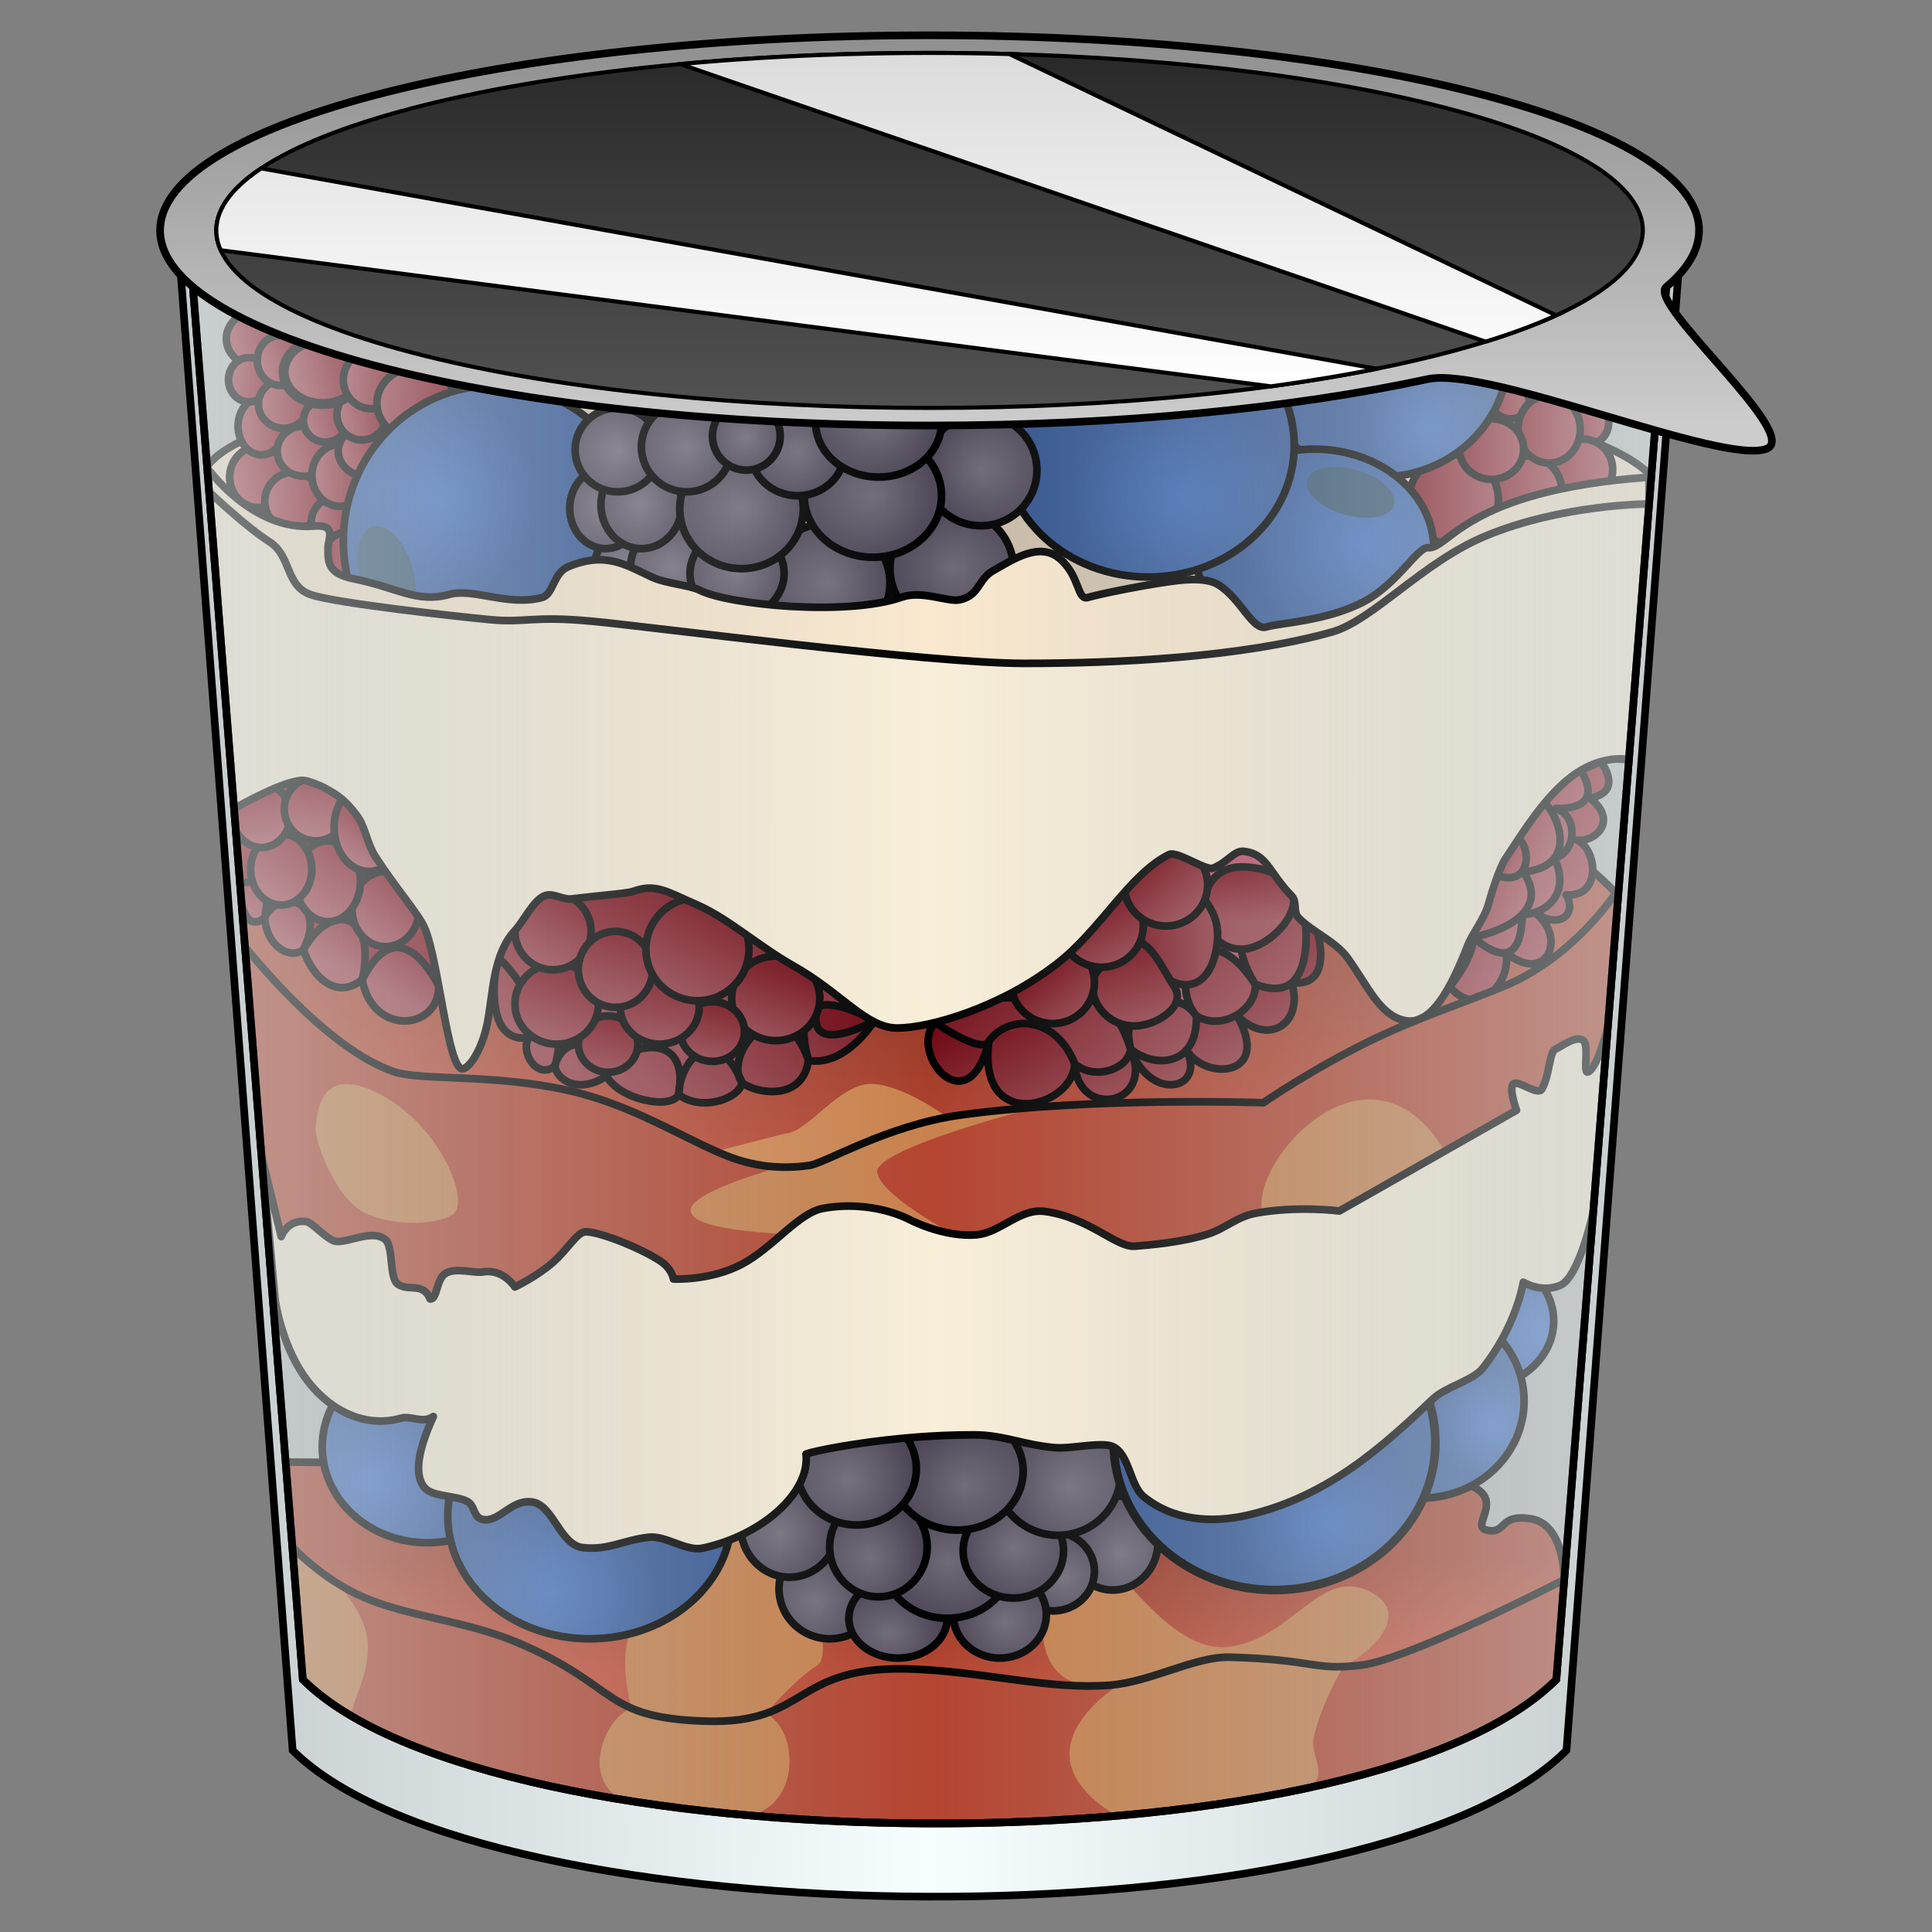 <svg version="1.1" viewBox="0 0 64 64" xmlns="http://www.w3.org/2000/svg" xmlns:xlink="http://www.w3.org/1999/xlink">
 <rect x="0" y="0" width="64" height="64" fill="#808080" stroke="none"/>
 <defs>
  <linearGradient id="linearGradient1084" x1="117.23" x2="117.23" y1="175.25" y2="154.88" gradientTransform="matrix(.318 0 0 .318 -11.445 -17.038)" gradientUnits="userSpaceOnUse" xlink:href="#innoGrad1"/>
  <linearGradient id="innoGrad1">
   <stop stop-color="#b54530" offset="0"/>
   <stop stop-color="#913726" offset="1"/>
  </linearGradient>
  <linearGradient id="linearGradient1092" x1="174.59" x2="174.59" y1="228.02" y2="215.94" gradientTransform="matrix(.318 0 0 .318 -11.445 -17.038)" gradientUnits="userSpaceOnUse" xlink:href="#innoGrad1"/>
  <linearGradient id="linearGradient1100" x1="66.468" x2="199.01" y1="229.25" y2="229.25" gradientTransform="matrix(.318 0 0 .318 -11.445 -17.038)" gradientUnits="userSpaceOnUse" xlink:href="#innoGrad2"/>
  <linearGradient id="innoGrad2">
   <stop stop-color="#913726" offset="0"/>
   <stop stop-color="#b54530" offset=".5"/>
   <stop stop-color="#913726" offset="1"/>
  </linearGradient>
  <linearGradient id="linearGradient1136" x1="67.558" x2="198.19" y1="228.66" y2="228.66" gradientTransform="matrix(.318 0 0 .318 -11.445 -17.038)" gradientUnits="userSpaceOnUse" xlink:href="#innoGrad3"/>
  <linearGradient id="innoGrad3">
   <stop stop-color="#a1683e" offset="0"/>
   <stop stop-color="#c9824d" offset=".5"/>
   <stop stop-color="#a1683e" offset="1"/>
  </linearGradient>
  <linearGradient id="linearGradient1125" x1="66.468" x2="198.19" y1="228.85" y2="228.66" gradientTransform="matrix(.318 0 0 .318 -11.445 -17.038)" gradientUnits="userSpaceOnUse" xlink:href="#innoGrad3"/>
  <linearGradient id="linearGradient1144" x1="187.6" x2="199.36" y1="142.24" y2="153.17" gradientTransform="matrix(.318 0 0 .318 -11.445 -17.038)" gradientUnits="userSpaceOnUse" xlink:href="#innoGrad4"/>
  <linearGradient id="innoGrad4">
   <stop stop-color="#710a15" offset="0"/>
   <stop stop-color="#8d3b44" offset="1"/>
  </linearGradient>
  <linearGradient id="linearGradient1152" x1="187.06" x2="197.59" y1="140.57" y2="146.71" gradientTransform="matrix(.318 0 0 .318 -11.445 -17.038)" gradientUnits="userSpaceOnUse" xlink:href="#innoGrad4"/>
  <linearGradient id="linearGradient1160" x1="190.34" x2="197.02" y1="140" y2="144.08" gradientTransform="matrix(.318 0 0 .318 -11.445 -17.038)" gradientUnits="userSpaceOnUse" xlink:href="#innoGrad4"/>
  <linearGradient id="linearGradient1168" x1="192.74" x2="195.28" y1="142.31" y2="143.87" gradientTransform="matrix(.318 0 0 .318 -11.445 -17.038)" gradientUnits="userSpaceOnUse" xlink:href="#innoGrad4"/>
  <linearGradient id="linearGradient1176" x1="161.11" x2="163.68" y1="154.51" y2="165.04" gradientTransform="matrix(.318 0 0 .318 -11.445 -17.038)" gradientUnits="userSpaceOnUse" xlink:href="#innoGrad4"/>
  <linearGradient id="linearGradient1184" x1="112.5" x2="106.72" y1="149.4" y2="167.7" gradientTransform="matrix(.318 0 0 .318 -11.445 -17.038)" gradientUnits="userSpaceOnUse" xlink:href="#innoGrad4"/>
  <linearGradient id="linearGradient1192" x1="152.21" x2="159.65" y1="146.8" y2="163.05" gradientTransform="matrix(.318 0 0 .318 -11.445 -17.038)" gradientUnits="userSpaceOnUse" xlink:href="#innoGrad4"/>
  <linearGradient id="linearGradient1208" x1="167.13" x2="167.14" y1="144.52" y2="149.54" gradientTransform="matrix(.318 0 0 .318 -11.445 -17.038)" gradientUnits="userSpaceOnUse" xlink:href="#innoGrad4"/>
  <linearGradient id="linearGradient1210" x1="153.38" x2="163.4" y1="151.04" y2="151.04" gradientTransform="matrix(.318 0 0 .318 -11.445 -17.038)" gradientUnits="userSpaceOnUse" xlink:href="#innoGrad4"/>
  <linearGradient id="linearGradient1212" x1="154.01" x2="154.99" y1="152.82" y2="159.73" gradientTransform="matrix(.318 0 0 .318 -11.445 -17.038)" gradientUnits="userSpaceOnUse" xlink:href="#innoGrad4"/>
  <linearGradient id="linearGradient1214" x1="144.33" x2="147.57" y1="154.56" y2="159.72" gradientTransform="matrix(.318 0 0 .318 -11.445 -17.038)" gradientUnits="userSpaceOnUse" xlink:href="#innoGrad4"/>
  <linearGradient id="linearGradient1216" x1="150.68" x2="152.73" y1="148.16" y2="153.85" gradientTransform="matrix(.318 0 0 .318 -11.445 -17.038)" gradientUnits="userSpaceOnUse" xlink:href="#innoGrad4"/>
  <linearGradient id="linearGradient1218" x1="156.17" x2="159.64" y1="143.73" y2="148.88" gradientTransform="matrix(.318 0 0 .318 -11.445 -17.038)" gradientUnits="userSpaceOnUse" xlink:href="#innoGrad4"/>
  <linearGradient id="linearGradient1226" x1="70.349" x2="67.625" y1="147.19" y2="152.58" gradientTransform="matrix(.318 0 0 .318 -11.445 -17.038)" gradientUnits="userSpaceOnUse" xlink:href="#innoGrad4"/>
  <linearGradient id="linearGradient1242" x1="98.49" x2="97.074" y1="146.67" y2="160.1" gradientTransform="matrix(.318 0 0 .318 -11.445 -17.038)" gradientUnits="userSpaceOnUse" xlink:href="#innoGrad4"/>
  <linearGradient id="linearGradient1250" x1="118.26" x2="117.26" y1="154.62" y2="161.53" gradientTransform="matrix(.318 0 0 .318 -11.445 -17.038)" gradientUnits="userSpaceOnUse" xlink:href="#innoGrad4"/>
  <linearGradient id="linearGradient1252" x1="111.03" x2="110.63" y1="158.48" y2="163.84" gradientTransform="matrix(.318 0 0 .318 -11.445 -17.038)" gradientUnits="userSpaceOnUse" xlink:href="#innoGrad4"/>
  <linearGradient id="linearGradient1254" x1="99.364" x2="99.214" y1="159.92" y2="165.75" gradientTransform="matrix(.318 0 0 .318 -11.445 -17.038)" gradientUnits="userSpaceOnUse" xlink:href="#innoGrad4"/>
  <linearGradient id="linearGradient1256" x1="104.12" x2="104.36" y1="155.36" y2="162.13" gradientTransform="matrix(.318 0 0 .318 -11.445 -17.038)" gradientUnits="userSpaceOnUse" xlink:href="#innoGrad4"/>
  <linearGradient id="linearGradient1258" x1="93.638" x2="92.837" y1="154.71" y2="161.9" gradientTransform="matrix(.318 0 0 .318 -11.445 -17.038)" gradientUnits="userSpaceOnUse" xlink:href="#innoGrad4"/>
  <linearGradient id="linearGradient1260" x1="94.59" x2="92.27" y1="146.89" y2="154.14" gradientTransform="matrix(.318 0 0 .318 -11.445 -17.038)" gradientUnits="userSpaceOnUse" xlink:href="#innoGrad4"/>
  <linearGradient id="linearGradient1262" x1="100.25" x2="99.911" y1="150.51" y2="158.17" gradientTransform="matrix(.318 0 0 .318 -11.445 -17.038)" gradientUnits="userSpaceOnUse" xlink:href="#innoGrad4"/>
  <linearGradient id="linearGradient1264" x1="109.44" x2="107.43" y1="148.29" y2="157.83" gradientTransform="matrix(.318 0 0 .318 -11.445 -17.038)" gradientUnits="userSpaceOnUse" xlink:href="#innoGrad4"/>
  <linearGradient id="linearGradient1280" x1="77.941" x2="74.963" y1="145.81" y2="151.47" gradientTransform="matrix(.318 0 0 .318 -11.445 -17.038)" gradientUnits="userSpaceOnUse" xlink:href="#innoGrad4"/>
  <linearGradient id="linearGradient1282" x1="71.155" x2="68.981" y1="142.39" y2="149.15" gradientTransform="matrix(.318 0 0 .318 -11.445 -17.038)" gradientUnits="userSpaceOnUse" xlink:href="#innoGrad4"/>
  <linearGradient id="linearGradient1284" x1="66.179" x2="63.296" y1="140.77" y2="147.29" gradientTransform="matrix(.318 0 0 .318 -11.445 -17.038)" gradientUnits="userSpaceOnUse" xlink:href="#innoGrad4"/>
  <linearGradient id="linearGradient1286" x1="61.955" x2="63.874" y1="136.96" y2="141.76" gradientTransform="matrix(.318 0 0 .318 -11.445 -17.038)" gradientUnits="userSpaceOnUse" xlink:href="#innoGrad4"/>
  <linearGradient id="linearGradient1288" x1="67.953" x2="68.42" y1="135.3" y2="140.72" gradientTransform="matrix(.318 0 0 .318 -11.445 -17.038)" gradientUnits="userSpaceOnUse" xlink:href="#innoGrad4"/>
  <linearGradient id="linearGradient1290" x1="73.627" x2="71.947" y1="139.37" y2="142.58" gradientTransform="matrix(.318 0 0 .318 -11.445 -17.038)" gradientUnits="userSpaceOnUse" xlink:href="#innoGrad4"/>
  <radialGradient id="radialGradient1298" cx="152.68" cy="215.41" r="5.203" gradientTransform="matrix(.318 0 0 .332 -11.445 -20.024)" gradientUnits="userSpaceOnUse" xlink:href="#innoGrad5"/>
  <linearGradient id="innoGrad5">
   <stop stop-color="#6e6976" offset="0"/>
   <stop stop-color="#4a4354" offset="1"/>
  </linearGradient>
  <radialGradient id="radialGradient1300" cx="146.74" cy="218.14" r="4.833" gradientTransform="matrix(.318 0 0 .304 -11.445 -14.064)" gradientUnits="userSpaceOnUse" xlink:href="#innoGrad5"/>
  <radialGradient id="radialGradient1302" cx="121.03" cy="220.54" r="5.779" gradientTransform="matrix(.318 0 0 .315 -11.445 -16.435)" gradientUnits="userSpaceOnUse" xlink:href="#innoGrad5"/>
  <radialGradient id="radialGradient1304" cx="117.33" cy="213.38" r="5.583" gradientTransform="matrix(.318 0 0 .332 -11.445 -20.064)" gradientUnits="userSpaceOnUse" xlink:href="#innoGrad5"/>
  <radialGradient id="radialGradient1306" cx="140.62" cy="222.73" r="5.355" gradientTransform="matrix(.318 0 0 .298 -11.445 -12.639)" gradientUnits="userSpaceOnUse" xlink:href="#innoGrad5"/>
  <radialGradient id="radialGradient1308" cx="128.78" cy="223.96" r="5.625" gradientTransform="matrix(.318 0 0 .263 -11.445 -4.805)" gradientUnits="userSpaceOnUse" xlink:href="#innoGrad5"/>
  <radialGradient id="radialGradient1310" cx="134.72" cy="216.34" r="7.181" gradientTransform="matrix(.318 0 0 .285 -11.445 -9.904)" gradientUnits="userSpaceOnUse" xlink:href="#innoGrad5"/>
  <radialGradient id="radialGradient1312" cx="126.68" cy="216.05" r="5.58" gradientTransform="matrix(.318 0 0 .325 -11.445 -18.604)" gradientUnits="userSpaceOnUse" xlink:href="#innoGrad5"/>
  <radialGradient id="radialGradient1314" cx="141.6" cy="215.25" r="5.73" gradientTransform="matrix(.318 0 0 .3 -11.445 -13.301)" gradientUnits="userSpaceOnUse" xlink:href="#innoGrad5"/>
  <radialGradient id="radialGradient1316" cx="147.41" cy="208.86" r="7.016" gradientTransform="matrix(.318 0 0 .313 -11.445 -16.118)" gradientUnits="userSpaceOnUse" xlink:href="#innoGrad5"/>
  <radialGradient id="radialGradient1318" cx="136.4" cy="208.74" r="7.359" gradientTransform="matrix(.318 0 0 .287 -11.445 -10.702)" gradientUnits="userSpaceOnUse" xlink:href="#innoGrad5"/>
  <radialGradient id="radialGradient1320" cx="124.52" cy="207.94" r="6.709" gradientTransform="matrix(.318 0 0 .302 -11.445 -13.768)" gradientUnits="userSpaceOnUse" xlink:href="#innoGrad5"/>
  <radialGradient id="radialGradient1342" cx="75.078" cy="207.97" r="11.458" gradientTransform="matrix(.256 0 0 .235 -6.819 .167)" gradientUnits="userSpaceOnUse" xlink:href="#innoGrad6"/>
  <linearGradient id="innoGrad6">
   <stop stop-color="#3c65ae" offset="0"/>
   <stop stop-color="#30518b" offset="1"/>
  </linearGradient>
  <radialGradient id="radialGradient1352" cx="93.72" cy="221.11" r="15.292" gradientTransform="matrix(.227 0 0 .197 -2.937 9.197)" gradientUnits="userSpaceOnUse" xlink:href="#innoGrad6"/>
  <radialGradient id="radialGradient1360" cx="196.23" cy="192.48" r="8.417" gradientTransform="matrix(.318 0 0 .282 -11.445 -10.118)" gradientUnits="userSpaceOnUse" xlink:href="#innoGrad6"/>
  <radialGradient id="radialGradient1362" cx="191.18" cy="202.27" r="11.25" gradientTransform="matrix(.172 0 0 .162 16.523 14.429)" gradientUnits="userSpaceOnUse" xlink:href="#innoGrad6"/>
  <radialGradient id="radialGradient1364" cx="175.34" cy="215.05" r="17.326" gradientTransform="matrix(.186 0 0 .171 11.383 13.68)" gradientUnits="userSpaceOnUse" xlink:href="#innoGrad6"/>
  <linearGradient id="linearGradient1372" x1="62.505" x2="204.7" y1="183.78" y2="183.78" gradientTransform="matrix(.318 0 0 .318 -11.445 -17.038)" gradientUnits="userSpaceOnUse" xlink:href="#innoGrad7"/>
  <linearGradient id="innoGrad7">
   <stop stop-color="#c7bfae" offset="0"/>
   <stop stop-color="#f9efd9" offset=".5"/>
   <stop stop-color="#c7bfae" offset="1"/>
  </linearGradient>
  <linearGradient id="linearGradient1382" x1="199.53" x2="204.15" y1="97.634" y2="97.634" gradientTransform="matrix(.318 0 0 .318 -11.445 -17.038)" gradientUnits="userSpaceOnUse" xlink:href="#innoGrad4"/>
  <linearGradient id="linearGradient1384" x1="190.93" x2="195.87" y1="95.5" y2="95.5" gradientTransform="matrix(.318 0 0 .318 -11.445 -17.038)" gradientUnits="userSpaceOnUse" xlink:href="#innoGrad4"/>
  <linearGradient id="linearGradient1386" x1="197.31" x2="204.56" y1="102.53" y2="102.53" gradientTransform="matrix(.318 0 0 .318 -11.445 -17.038)" gradientUnits="userSpaceOnUse" xlink:href="#innoGrad4"/>
  <linearGradient id="linearGradient1388" x1="190.94" x2="199.25" y1="104.72" y2="104.72" gradientTransform="matrix(.318 0 0 .318 -11.445 -17.038)" gradientUnits="userSpaceOnUse" xlink:href="#innoGrad4"/>
  <linearGradient id="linearGradient1390" x1="182.34" x2="192.66" y1="105.69" y2="105.69" gradientTransform="matrix(.318 0 0 .318 -11.445 -17.038)" gradientUnits="userSpaceOnUse" xlink:href="#innoGrad4"/>
  <linearGradient id="linearGradient1392" x1="193.69" x2="201.19" y1="98.344" y2="98.344" gradientTransform="matrix(.318 0 0 .318 -11.445 -17.038)" gradientUnits="userSpaceOnUse" xlink:href="#innoGrad4"/>
  <linearGradient id="linearGradient1394" x1="187.59" x2="195.28" y1="100.42" y2="100.42" gradientTransform="matrix(.318 0 0 .318 -11.445 -17.038)" gradientUnits="userSpaceOnUse" xlink:href="#innoGrad4"/>
  <linearGradient id="linearGradient1416" x1="66.218" x2="60.065" y1="102.86" y2="104.31" gradientTransform="matrix(.318 0 0 .318 -11.445 -17.038)" gradientUnits="userSpaceOnUse" xlink:href="#innoGrad4"/>
  <linearGradient id="linearGradient1418" x1="69.299" x2="63.627" y1="105.6" y2="105.87" gradientTransform="matrix(.318 0 0 .318 -11.445 -17.038)" gradientUnits="userSpaceOnUse" xlink:href="#innoGrad4"/>
  <linearGradient id="linearGradient1420" x1="71.735" x2="68.667" y1="107.08" y2="107.49" gradientTransform="matrix(.318 0 0 .318 -11.445 -17.038)" gradientUnits="userSpaceOnUse" xlink:href="#innoGrad4"/>
  <linearGradient id="linearGradient1422" x1="64.458" x2="59.394" y1="88.386" y2="89.872" gradientTransform="matrix(.318 0 0 .318 -11.445 -17.038)" gradientUnits="userSpaceOnUse" xlink:href="#innoGrad4"/>
  <linearGradient id="linearGradient1424" x1="69.134" x2="75.024" y1="111.93" y2="111.93" gradientTransform="matrix(.318 0 0 .318 -11.445 -17.038)" gradientUnits="userSpaceOnUse" xlink:href="#innoGrad4"/>
  <linearGradient id="linearGradient1426" x1="65.431" x2="60.764" y1="98.33" y2="98.635" gradientTransform="matrix(.318 0 0 .318 -11.445 -17.038)" gradientUnits="userSpaceOnUse" xlink:href="#innoGrad4"/>
  <linearGradient id="linearGradient1428" x1="70.121" x2="65.299" y1="100.02" y2="101.18" gradientTransform="matrix(.318 0 0 .318 -11.445 -17.038)" gradientUnits="userSpaceOnUse" xlink:href="#innoGrad4"/>
  <linearGradient id="linearGradient1430" x1="73.301" x2="69.012" y1="102.84" y2="102.95" gradientTransform="matrix(.318 0 0 .318 -11.445 -17.038)" gradientUnits="userSpaceOnUse" xlink:href="#innoGrad4"/>
  <linearGradient id="linearGradient1432" x1="63.532" x2="59.481" y1="94.003" y2="93.476" gradientTransform="matrix(.318 0 0 .318 -11.445 -17.038)" gradientUnits="userSpaceOnUse" xlink:href="#innoGrad4"/>
  <linearGradient id="linearGradient1434" x1="68.047" x2="63.079" y1="95.911" y2="95.911" gradientTransform="matrix(.318 0 0 .318 -11.445 -17.038)" gradientUnits="userSpaceOnUse" xlink:href="#innoGrad4"/>
  <linearGradient id="linearGradient1436" x1="71.227" x2="67.746" y1="97.675" y2="98.591" gradientTransform="matrix(.318 0 0 .318 -11.445 -17.038)" gradientUnits="userSpaceOnUse" xlink:href="#innoGrad4"/>
  <linearGradient id="linearGradient1438" x1="75.394" x2="71.55" y1="99.652" y2="100.91" gradientTransform="matrix(.318 0 0 .318 -11.445 -17.038)" gradientUnits="userSpaceOnUse" xlink:href="#innoGrad4"/>
  <linearGradient id="linearGradient1440" x1="66.484" x2="62.852" y1="90.261" y2="91.556" gradientTransform="matrix(.318 0 0 .318 -11.445 -17.038)" gradientUnits="userSpaceOnUse" xlink:href="#innoGrad4"/>
  <linearGradient id="linearGradient1442" x1="75.303" x2="71.491" y1="96.508" y2="97.118" gradientTransform="matrix(.318 0 0 .318 -11.445 -17.038)" gradientUnits="userSpaceOnUse" xlink:href="#innoGrad4"/>
  <linearGradient id="linearGradient1444" x1="71.523" x2="66.704" y1="92.522" y2="93.768" gradientTransform="matrix(.318 0 0 .318 -11.445 -17.038)" gradientUnits="userSpaceOnUse" xlink:href="#innoGrad4"/>
  <linearGradient id="linearGradient1446" x1="76.986" x2="72.213" y1="94.386" y2="93.907" gradientTransform="matrix(.318 0 0 .318 -11.445 -17.038)" gradientUnits="userSpaceOnUse" xlink:href="#innoGrad4"/>
  <linearGradient id="linearGradient1448" x1="83.067" x2="75.469" y1="95.555" y2="95.37" gradientTransform="matrix(.318 0 0 .318 -11.445 -17.038)" gradientUnits="userSpaceOnUse" xlink:href="#innoGrad4"/>
  <radialGradient id="radialGradient1458" cx="187.11" cy="98.778" r="13.834" gradientTransform="matrix(.167 0 0 .159 16.012 -1.513)" gradientUnits="userSpaceOnUse" xlink:href="#innoGrad6"/>
  <radialGradient id="radialGradient1466" cx="178.31" cy="109.98" r="12.958" gradientTransform="matrix(.318 0 0 .267 -11.445 -11.378)" gradientUnits="userSpaceOnUse" xlink:href="#innoGrad6"/>
  <radialGradient id="radialGradient1474" cx="159.01" cy="106.09" r="15.688" gradientTransform="matrix(.245 0 0 .222 .123 -7.066)" gradientUnits="userSpaceOnUse" xlink:href="#innoGrad6"/>
  <radialGradient id="radialGradient1482" cx="78.434" cy="103.58" r="16.266" gradientTransform="matrix(.206 0 0 .211 -1.627 -5.334)" gradientUnits="userSpaceOnUse" xlink:href="#innoGrad6"/>
  <radialGradient id="radialGradient1490" cx="122.31" cy="114.38" r="6.938" gradientTransform="matrix(.318 0 0 .308 -11.445 -15.943)" gradientUnits="userSpaceOnUse" xlink:href="#innoGrad5"/>
  <radialGradient id="radialGradient1492" cx="135.19" cy="112.88" r="6.938" gradientTransform="matrix(.318 0 0 .308 -11.445 -15.957)" gradientUnits="userSpaceOnUse" xlink:href="#innoGrad5"/>
  <radialGradient id="radialGradient1494" cx="101.38" cy="112.66" r="3.938" gradientTransform="matrix(.318 0 0 .32 -11.445 -17.32)" gradientUnits="userSpaceOnUse" xlink:href="#innoGrad5"/>
  <radialGradient id="radialGradient1496" cx="106.19" cy="112.66" r="4.969" gradientTransform="matrix(.318 0 0 .305 -11.445 -15.575)" gradientUnits="userSpaceOnUse" xlink:href="#innoGrad5"/>
  <radialGradient id="radialGradient1498" cx="112.81" cy="113.38" r="5.406" gradientTransform="matrix(.318 0 0 .297 -11.445 -14.678)" gradientUnits="userSpaceOnUse" xlink:href="#innoGrad5"/>
  <radialGradient id="radialGradient1500" cx="138.22" cy="102.61" r="6.344" gradientTransform="matrix(.318 0 0 .315 -11.445 -16.791)" gradientUnits="userSpaceOnUse" xlink:href="#innoGrad5"/>
  <radialGradient id="radialGradient1504" cx="99.109" cy="106.58" r="4.234" gradientTransform="matrix(.318 0 0 .353 -11.445 -20.838)" gradientUnits="userSpaceOnUse" xlink:href="#innoGrad5"/>
  <radialGradient id="radialGradient1502" cx="102.84" cy="106.21" r="4.719" gradientTransform="matrix(.318 0 0 .342 -11.445 -19.642)" gradientUnits="userSpaceOnUse" xlink:href="#innoGrad5"/>
  <radialGradient id="radialGradient1506" cx="126.97" cy="105.27" r="7.656" gradientTransform="matrix(.318 0 0 .287 -11.445 -13.808)" gradientUnits="userSpaceOnUse" xlink:href="#innoGrad5"/>
  <radialGradient id="radialGradient1508" cx="113.28" cy="106.65" r="6.938" gradientTransform="matrix(.318 0 0 .308 -11.445 -16.017)" gradientUnits="userSpaceOnUse" xlink:href="#innoGrad5"/>
  <radialGradient id="radialGradient1514" cx="100.38" cy="100.5" r="4.938" gradientTransform="matrix(.318 0 0 .314 -11.445 -16.624)" gradientUnits="userSpaceOnUse" xlink:href="#innoGrad5"/>
  <radialGradient id="radialGradient1510" cx="119.12" cy="100.7" r="5.375" gradientTransform="matrix(.318 0 0 .3 -11.445 -15.24)" gradientUnits="userSpaceOnUse" xlink:href="#innoGrad5"/>
  <radialGradient id="radialGradient1512" cx="107.55" cy="100.19" r="5.203" gradientTransform="matrix(.318 0 0 .317 -11.445 -16.934)" gradientUnits="userSpaceOnUse" xlink:href="#innoGrad5"/>
  <radialGradient id="radialGradient1516" cx="113.78" cy="99.055" r="4.031" gradientTransform="matrix(.318 0 0 .32 -11.445 -17.217)" gradientUnits="userSpaceOnUse" xlink:href="#innoGrad5"/>
  <radialGradient id="radialGradient1518" cx="127.56" cy="97.635" r="7.063" gradientTransform="matrix(.318 0 0 .279 -11.445 -13.233)" gradientUnits="userSpaceOnUse" xlink:href="#innoGrad5"/>
  <linearGradient id="linearGradient1526" x1="56.956" x2="208.36" y1="116.95" y2="116.95" gradientTransform="matrix(.318 0 0 .318 -11.445 -17.038)" gradientUnits="userSpaceOnUse">
   <stop stop-color="#c8baa6" offset="0"/>
   <stop stop-color="#fae9cf" offset=".5"/>
   <stop stop-color="#c8baa6" offset="1"/>
  </linearGradient>
  <linearGradient id="linearGradient1536" x1="57.294" x2="208.36" y1="134.94" y2="134.94" gradientTransform="matrix(.318 0 0 .318 -11.445 -17.038)" gradientUnits="userSpaceOnUse" xlink:href="#innoGrad7"/>
  <linearGradient id="linearGradient1552" x1="61.533" x2="204.69" y1="167.62" y2="167.62" gradientTransform="matrix(.318 0 0 .318 -11.445 -17.038)" gradientUnits="userSpaceOnUse" xlink:href="#innoGrad2"/>
  <linearGradient id="linearGradient1561" x1="62.569" x2="202.48" y1="174.4" y2="174.4" gradientTransform="matrix(.318 0 0 .318 -11.445 -17.038)" gradientUnits="userSpaceOnUse" xlink:href="#innoGrad3"/>
  <linearGradient id="linearGradient1587" x1="53.961" x2="211.79" y1="164.46" y2="164.46" gradientTransform="matrix(.318 0 0 .318 -11.445 -17.038)" gradientUnits="userSpaceOnUse">
   <stop stop-color="#c5cbcc" offset="0"/>
   <stop stop-color="#f6feff" offset=".5"/>
   <stop stop-color="#c5cbcc" offset="1"/>
  </linearGradient>
  <linearGradient id="linearGradient1577" x1="55.209" x2="210.54" y1="161.31" y2="161.31" gradientTransform="matrix(.318 0 0 .318 -11.445 -17.038)" gradientUnits="userSpaceOnUse">
   <stop stop-color="#f6feff" stop-opacity=".502" offset="0"/>
   <stop stop-color="#f6feff" stop-opacity="0" offset=".5"/>
   <stop stop-color="#f6feff" stop-opacity=".502" offset="1"/>
  </linearGradient>
  <linearGradient id="linearGradient1600" x1="132.73" x2="132.73" y1="57.272" y2="97.732" gradientTransform="matrix(.318 0 0 .318 -11.445 -17.038)" gradientUnits="userSpaceOnUse">
   <stop stop-color="#8f8f8f" offset="0"/>
   <stop stop-color="#ccc" offset="1"/>
  </linearGradient>
  <linearGradient id="linearGradient1608" x1="133.06" x2="133.06" y1="59.024" y2="96.033" gradientTransform="matrix(.318 0 0 .318 -11.445 -17.038)" gradientUnits="userSpaceOnUse">
   <stop stop-color="#292929" offset="0"/>
   <stop stop-color="#525252" offset="1"/>
  </linearGradient>
  <linearGradient id="linearGradient1617" x1="133.45" x2="133.45" y1="59.053" y2="93.953" gradientTransform="matrix(.318 0 0 .318 -11.445 -17.038)" gradientUnits="userSpaceOnUse">
   <stop stop-color="#dbdbdb" offset="0"/>
   <stop stop-color="#fff" offset="1"/>
  </linearGradient>
 </defs>
 <path d="m51.556 55.636 3.754-47.578h-49.033l3.754 47.578c6.199 6.198 35.004 6.52 41.525 0z" fill="#f6feff" fill-opacity=".251" stroke-width=".253"/>
 <g stroke="#000" stroke-miterlimit="10" stroke-width=".253">
  <path d="m53.525 29.583c-7.832-8.296-38.096-8.559-45.639 0-0.31 0.352 0.64 6.981 0.64 6.981l12.605 3.329 20.797-0.712 11.364-5.553s0.928-3.309 0.233-4.045z" fill="url(#linearGradient1084)" stroke-linecap="round" stroke-linejoin="round"/>
  <path d="m6.86 15.448c3.341-4.478 43.442-4.463 47.841 0.328l-0.492 6.237-46.925-1.196z" fill="#c8baa6" stroke-linecap="round" stroke-linejoin="round"/>
  <path d="m51.817 52.328s0.022-1.828-1.09-2.013c-1.113-0.185-0.795 0.53-1.483 0.371-0.689-0.159 1.298-1.457-1.854-1.748-3.152-0.291-37.927-0.504-37.927-0.504l0.222 2.808 0.991 3.47 11.523 3.575 23.867-1.522z" fill="url(#linearGradient1092)"/>
 </g>
 <g stroke-width=".253">
  <path d="m10.031 55.636c6.199 6.198 35.004 6.52 41.525 0l0.261-3.308s-5.143 2.648-6.733 2.834c-1.589 0.185-1.51-0.186-4.345-0.265-1.146-0.032-2.62 0.822-3.974 0.927-1.995 0.155-3.991-0.42-6.437-0.53-4.106-0.185-3.47 1.827-6.94 1.722-3.47-0.106-2.832-1.154-6.225-2.596-1.715-0.728-3.607-0.866-5.06-1.483-1.422-0.603-2.421-1.695-2.421-1.695z" fill="url(#linearGradient1100)"/>
  <path d="m37.119 55.78s-2.174 0.6-2.532-1.327c-0.357-1.927 1.133-2.503 1.768-2.722 0.636-0.219 2.305 3.059 4.351 2.821 2.047-0.239 2.98-2.549 4.55-1.88 1.57 0.668 0.312 1.982-0.758 2.537-1.07 0.554-7.38 0.571-7.38 0.571zm-16.195 0.809s-0.661-2.209 0.333-3.096c0.993-0.887 1.65-4.165 3.2-3.916 1.55 0.248 3.396 5.081 2.621 5.585-0.775 0.503-1.714 1.602-1.714 1.602l-1.008 2.218z" fill="url(#linearGradient1136)"/>
  <path d="m20.925 56.589c0.554 0.24 1.263 0.39 2.464 0.426 0.87 0.027 1.482-0.08 1.975-0.252 1.098 0.543 1.164 3.006-0.525 3.377a58.354 58.354 0 0 1-4.259-0.526c-1.379-0.791-0.483-2.764 0.344-3.025zm-9.798-4.173c-0.881-0.561-1.443-1.175-1.443-1.175l0.346 4.394c0.434 0.434 0.978 0.838 1.617 1.214l0.001 1e-3c-0.005-0.509 0.588-1.344 0.535-2.404-0.053-1.06-1.07-2.037-1.07-2.037zm33.372 2.792s-0.727 1.209-0.977 2.336c-0.15 0.676 0.575 1.285-0.239 1.693-1.939 0.417-4.069 0.722-6.29 0.915-3.589-2.16 0.127-4.372 0.127-4.372v0.001c1.252-0.203 2.574-0.914 3.621-0.884 2.434 0.068 2.719 0.352 3.759 0.313z" fill="url(#linearGradient1125)"/>
 </g>
 <g stroke="#000" stroke-miterlimit="10">
  <path d="m10.031 55.636c6.199 6.198 35.004 6.52 41.525 0l0.261-3.308s-5.143 2.648-6.733 2.834c-1.589 0.185-1.51-0.186-4.345-0.265-1.146-0.032-2.62 0.822-3.974 0.927-1.995 0.155-3.991-0.42-6.437-0.53-4.106-0.185-3.47 1.827-6.94 1.722-3.47-0.106-2.832-1.154-6.225-2.596-1.715-0.728-3.607-0.866-5.06-1.483-1.422-0.603-2.421-1.695-2.421-1.695z" fill="none" stroke-width=".253"/>
  <g stroke-linejoin="round" stroke-width=".253">
   <path d="m53.03 25.231s0.784 1.007-0.362 1.206c0.987 0.781 0.113 1.483-0.417 1.391 0.676 0.344 0.795 1.906-0.371 1.814 0.369 0.635-0.198 1.152-1.026 0.603 1.064 0.802 0.39 2.403-0.961 1.318 0.172 1.059-1.007 2.211-1.882 1.103l0.563-5.506z" fill="url(#linearGradient1144)" stroke-linecap="round"/>
   <path d="m52.361 25.521s0.931 1.288-0.827 1.262c0.768 0.252 0.684 1.463-0.045 1.648 0.576 1.192-0.334 1.883-1.059 1.856-0.049 1.979-1.122 1.184-1.638 0.762 0.079 0.647-0.861 1.758-0.861 1.758l0.643-5.646z" fill="url(#linearGradient1152)"/>
   <path d="m51.157 26.612c0.258 0.078 1.357 2.064-0.696 2.276 1.06 1.549-1.39 2.122-1.669 2.16l0.172-2.69z" fill="url(#linearGradient1160)"/>
   <path d="m50.302 27.789c0.398 0.265 0.443 1.589-0.692 1.218l-0.102-0.755z" fill="url(#linearGradient1168)"/>
   <path d="m43.645 30.896s0.543 1.821-0.854 1.656c0.411 1.404-0.819 2.11-1.825 1.073 1.192 2.043-1.02 2.202-1.663 1.158 0.656 1.322-1.199 1.747-1.848-0.03 0.821 1.868-1.753 2.356-1.854 0.478-0.043 1.469-3.244 2.33-2.841-0.742-0.694 2.834-2.681 0.384-1.789-0.619l9.954-8.558z" fill="url(#linearGradient1176)"/>
   <path d="m16.405 32.247s-0.352 2.361 1.119 2.123c-0.318 0.45 0.265 1.43 0.861 0.94 0.04 0.437 0.755 0.967 1.708 0.331 0.398 0.768 2.106 1.143 2.387 0.621 0.765 0.571 2.01 0.134 2.103-0.395 0.463 0.357 2 0.635 2.199-0.741 1.218 0.225 2.164-1.283 2.164-1.283l-1.78-6.292-9.868-1.364z" fill="url(#linearGradient1184)" stroke-linecap="round"/>
   <path d="m41.581 32.603c0.073 0.788-1.053 1.582-1.947 1.053 0.033 1.668-1.371 1.75-2.179 1.098-0.106 0.729-1.284 1.02-1.854 0.478-0.662-1.63-2.224-1.603-2.841-0.742-0.218 0.463-1.788-0.619-1.788-0.619l9.954-8.558 2.245 4.609c0-5.25e-4 0.682 3.561-1.589 2.681z" fill="url(#linearGradient1192)"/>
   <path d="m42.862 29.795s-2.864 0.238-1.281 2.808c-1.689-2.57-2.96-0.125-1.947 1.053-0.495-0.66-0.922-0.483-1.437-0.251-0.415 0.186-1.019 0.216-0.741 1.35-0.847-2.633-2.264-1.415-2.865-0.692-0.022-1.2-1.425-0.999-1.425-0.999l7.76-7.75z" fill="#ae465c"/>
  </g>
  <g stroke-width=".253">
   <path d="m42.862 29.795c0 0.754-0.974 1.649-1.738 1.649-0.764 0-1.245-0.657-1.245-1.41 0-0.753 0.481-1.318 1.245-1.318 0.764 0 1.738 0.326 1.738 1.079z" fill="url(#linearGradient1208)"/>
   <path d="m40.336 30.938c0 0.754-0.298 1.685-1.062 1.685-0.765 0-1.806-1.18-1.806-1.934 0-0.753 0.719-1.377 1.483-1.377 0.764 0 1.384 0.873 1.384 1.626z" fill="url(#linearGradient1210)"/>
   <path d="m38.902 32.689c0.418 0.627-0.57 1.298-1.334 1.298-0.764 0-1.384-0.611-1.384-1.364 0-0.397 0.362-0.636 0.582-0.927 0.198-0.261 0.234-0.596 0.596-0.596 0.764 0 1.116 0.953 1.54 1.589z" fill="url(#linearGradient1212)"/>
   <ellipse cx="34.872" cy="32.543" rx="1.384" ry="1.364" fill="url(#linearGradient1214)"/>
   <ellipse cx="36.488" cy="30.676" rx="1.384" ry="1.364" fill="url(#linearGradient1216)"/>
   <ellipse cx="38.621" cy="29.312" rx="1.384" ry="1.364" fill="url(#linearGradient1218)"/>
  </g>
  <g stroke-linejoin="round" stroke-width=".253">
   <path d="m7.997 29.865s0.147 1.049 0.769 0.533c0.066 0.961 0.847 1.403 1.285 1.059 0.278 0.887 1.094 1.695 1.947 0.993 0.345 1.894 2.538 1.683 2.538 0.225l-1.691-8.595-4.45 0.516-0.642 2.185z" fill="url(#linearGradient1226)" stroke-linecap="round"/>
   <path d="m17.318 30.478c0.681 0.82 2.297 0.303 2.257-0.776 0.424 1.04 1.894 0.828 2.297-0.237-0.707 1.714 1.028 1.78 1.473 0.626-1.186 3.326 1.582 2.425 2.303 1.51-1.167 1.81 0.471 2.677 1.681 1.077-1.21 2.727 1.618 1.142 1.618 1.142l-1.78-6.269-9.868-1.364c0-2.54e-4 -0.555 4.238 0.02 4.29z" fill="#710a15"/>
   <path d="m28.946 33.819s-3.02-1.832-2.164 1.305c-0.906-2.612-2.885-0.161-2.199 0.741-0.833-2.002-2.054-0.84-2.103 0.395 0.436-2.442-2.247-1.504-2.387-0.621-0.624-1.648-1.563-1.004-1.708-0.331 0.418-1.486-0.426-1.337-0.861-0.94 0.614-1.141-1.037-2.674-1.037-2.674l0.812-5.509 9.868 1.364z" fill="url(#linearGradient1242)"/>
  </g>
  <g stroke-width=".253">
   <ellipse cx="25.697" cy="33.073" rx="1.46" ry="1.4" fill="url(#linearGradient1250)"/>
   <ellipse cx="23.601" cy="34.172" rx="1.06" ry=".987" fill="url(#linearGradient1252)"/>
   <ellipse cx="20.144" cy="34.586" rx=".987" ry=".934" fill="url(#linearGradient1254)"/>
   <ellipse cx="21.853" cy="33.35" rx="1.311" ry="1.238" fill="url(#linearGradient1256)"/>
   <ellipse cx="18.441" cy="33.255" rx="1.384" ry="1.334" fill="url(#linearGradient1258)"/>
   <ellipse cx="18.319" cy="30.854" rx="1.261" ry="1.271" fill="url(#linearGradient1260)"/>
   <ellipse cx="20.389" cy="32.112" rx="1.232" ry="1.258" fill="url(#linearGradient1262)"/>
   <ellipse cx="23.103" cy="31.444" rx="1.707" ry="1.707" fill="url(#linearGradient1264)"/>
  </g>
  <g stroke-linejoin="round" stroke-width=".253">
   <path d="m12.846 24.081 1.691 8.594s-1.267-2.735-2.538-0.225c0.497-2.218-1.013-2.629-1.947-0.993 0.815-1.655-0.815-2.053-1.285-1.059 0.351-1.609-0.815-1.111-0.815-1.111l-0.198-2.505 0.642-2.185z" fill="#710a15"/>
   <ellipse cx="12.773" cy="30.113" rx="1.113" ry="1.245" fill="url(#linearGradient1280)"/>
   <ellipse cx="10.866" cy="29.193" rx="1.073" ry="1.337" fill="url(#linearGradient1282)"/>
   <ellipse cx="9.316" cy="28.799" rx="1.013" ry="1.182" fill="url(#linearGradient1284)"/>
   <ellipse cx="8.661" cy="27.011" rx=".954" ry="1.063" fill="url(#linearGradient1286)"/>
   <ellipse cx="10.459" cy="26.802" rx="1.043" ry="1.053" fill="url(#linearGradient1288)"/>
   <ellipse cx="12.218" cy="27.408" rx="1.151" ry="1.46" fill="url(#linearGradient1290)"/>
  </g>
  <g>
   <g stroke-width=".253">
    <ellipse cx="36.861" cy="51.105" rx="1.495" ry="1.567" fill="url(#radialGradient1298)"/>
    <ellipse cx="34.879" cy="52.053" rx="1.377" ry="1.311" fill="url(#radialGradient1300)"/>
    <ellipse cx="27.484" cy="52.626" rx="1.678" ry="1.662" fill="url(#radialGradient1302)"/>
    <ellipse cx="26.153" cy="50.552" rx="1.616" ry="1.695" fill="url(#radialGradient1304)"/>
    <ellipse cx="33.118" cy="53.49" rx="1.543" ry="1.437" fill="url(#radialGradient1306)"/>
    <ellipse cx="29.749" cy="53.608" rx="1.629" ry="1.319" fill="url(#radialGradient1308)"/>
    <ellipse cx="31.378" cy="51.721" rx="2.124" ry="1.887" fill="url(#radialGradient1310)"/>
    <ellipse cx="29.099" cy="51.242" rx="1.615" ry="1.655" fill="url(#radialGradient1312)"/>
    <ellipse cx="33.568" cy="51.374" rx="1.663" ry="1.563" fill="url(#radialGradient1314)"/>
    <ellipse cx="35.048" cy="48.818" rx="2.071" ry="2.04" fill="url(#radialGradient1316)"/>
    <ellipse cx="31.714" cy="48.731" rx="2.18" ry="1.955" fill="url(#radialGradient1318)"/>
    <ellipse cx="28.38" cy="48.65" rx="1.974" ry="1.867" fill="url(#radialGradient1320)"/>
    <ellipse cx="14.158" cy="47.929" rx="3.483" ry="3.176" fill="url(#radialGradient1342)"/>
    <ellipse cx="19.535" cy="50.221" rx="4.702" ry="4.066" fill="url(#radialGradient1352)"/>
    <ellipse cx="48.951" cy="43.76" rx="2.517" ry="2.212" fill="url(#radialGradient1360)"/>
    <ellipse cx="47.071" cy="46.409" rx="3.417" ry="3.218" fill="url(#radialGradient1362)"/>
   </g>
   <ellipse cx="42.22" cy="47.785" rx="5.328" ry="4.887" fill="url(#radialGradient1364)" stroke-width=".286"/>
   <g stroke-width=".253">
    <path d="m9.111 43.032s0.179 1.411 0.953 2.541c0.694 1.013 1.904 1.782 3.232 1.404 0.308-0.087 0.72 0.192 1.06-0.054-0.441 0.962-0.689 1.889-0.292 2.357 0.26 0.306 1.018 0.256 1.404 0.45 0.286 0.144 0.193 0.56 0.556 0.61 0.534 0.072 0.931-0.692 1.616-0.583 0.689 0.11 0.916 1.429 1.669 1.51 0.855 0.092 1.306-0.241 2.172-0.344 0.576-0.068 1.245 0.481 1.802 0.36 1.987-0.43 3.559-1.853 3.417-3.115 0.222-0.102 2.82-0.646 5.589-0.636 0.965 0.004 1.649 0.344 2.675 0.424 0.492 0.038 1.274-0.149 1.748-0.079 0.695 0.102 0.685 1.3 1.166 1.695 0.949 0.781 2.222 0.909 3.497 0.609 2.626-0.617 4.457-2.285 6.093-3.84 0.417-0.397 1.329-0.615 1.642-1.007 1.13-1.416 1.351-2.861 1.351-2.861s0.588 0.372 1.221 0.107c0.633-0.265 1.094-2.426 1.094-2.426l0.687-8.711-10.87 6.845-24.661 1.061-9.35-2.065z" fill="url(#linearGradient1372)" stroke-linejoin="round"/>
    <ellipse cx="52.716" cy="13.993" rx=".576" ry=".681" fill="url(#linearGradient1382)"/>
    <ellipse cx="50.033" cy="13.314" rx=".626" ry=".561" fill="url(#linearGradient1384)"/>
    <ellipse cx="52.429" cy="15.549" rx=".993" ry="1.003" fill="url(#linearGradient1386)"/>
    <ellipse cx="50.571" cy="16.245" rx="1.162" ry="1.142" fill="url(#linearGradient1388)"/>
    <ellipse cx="48.157" cy="16.553" rx="1.48" ry="1.494" fill="url(#linearGradient1390)"/>
    <ellipse cx="51.316" cy="14.218" rx="1.033" ry="1.122" fill="url(#linearGradient1392)"/>
    <ellipse cx="49.409" cy="14.877" rx="1.063" ry="1.003" fill="url(#linearGradient1394)"/>
    <ellipse cx="8.562" cy="15.803" rx=".954" ry="1.013" fill="url(#linearGradient1416)"/>
    <ellipse cx="9.709" cy="16.599" rx=".938" ry=".95" fill="url(#linearGradient1418)"/>
    <ellipse cx="11.263" cy="17.297" rx=".954" ry=".877" fill="url(#linearGradient1420)"/>
    <ellipse cx="8.522" cy="11.221" rx="1.025" ry=".918" fill="url(#linearGradient1422)"/>
    <ellipse cx="11.467" cy="18.536" rx=".777" ry=".906" fill="url(#linearGradient1424)"/>
    <ellipse cx="8.661" cy="14.117" rx=".775" ry=".953" fill="url(#linearGradient1426)"/>
    <ellipse cx="10.052" cy="14.946" rx=".869" ry=".829" fill="url(#linearGradient1428)"/>
    <ellipse cx="11.26" cy="15.746" rx=".927" ry="1.028" fill="url(#linearGradient1430)"/>
    <ellipse cx="8.244" cy="12.58" rx=".675" ry=".735" fill="url(#linearGradient1432)"/>
    <ellipse cx="9.396" cy="13.384" rx=".834" ry=".804" fill="url(#linearGradient1434)"/>
    <ellipse cx="10.783" cy="13.931" rx=".732" ry=".715" fill="url(#linearGradient1436)"/>
    <ellipse cx="12.217" cy="14.946" rx="1.013" ry=".857" fill="url(#linearGradient1438)"/>
    <ellipse cx="9.287" cy="11.939" rx=".765" ry=".829" fill="url(#linearGradient1440)"/>
    <ellipse cx="11.988" cy="13.732" rx=".825" ry=".843" fill="url(#linearGradient1442)"/>
   </g>
   <ellipse cx="10.692" cy="12.322" rx="1.296" ry="1.062" fill="url(#linearGradient1444)" stroke-width=".332"/>
   <g stroke-width=".253">
    <ellipse cx="12.306" cy="12.58" rx=".934" ry=".963" fill="url(#linearGradient1446)"/>
    <ellipse cx="13.793" cy="13.359" rx="1.308" ry="1.187" fill="url(#linearGradient1448)"/>
    <ellipse cx="45.72" cy="11.778" rx="4.239" ry="4.026" fill="url(#radialGradient1458)"/>
    <ellipse cx="43.535" cy="18.174" rx="3.96" ry="3.297" fill="url(#radialGradient1466)" stroke-linejoin="round"/>
   </g>
  </g>
 </g>
 <g stroke-width=".253">
  <ellipse transform="matrix(.961 .278 -.278 .961 0 0)" cx="47.492" cy="3.234" rx="1.5" ry=".765" fill="#314d67"/>
  <ellipse cx="38.045" cy="14.755" rx="4.828" ry="4.36" fill="url(#radialGradient1474)" stroke="#000" stroke-miterlimit="10"/>
  <ellipse cx="16.384" cy="17.923" rx="5.012" ry="5.155" fill="url(#radialGradient1482)" stroke="#000" stroke-miterlimit="10"/>
 </g>
 <ellipse transform="matrix(.957 -.291 .291 .957 0 0)" cx="6.72" cy="21.905" rx=".884" ry="1.629" fill="#314d67" stroke-width=".253"/>
 <g stroke="#000" stroke-miterlimit="10" stroke-width=".253">
  <ellipse cx="27.436" cy="19.313" rx="2.046" ry="1.98" fill="url(#radialGradient1490)"/>
  <ellipse cx="31.528" cy="18.837" rx="2.046" ry="1.98" fill="url(#radialGradient1492)"/>
  <ellipse cx="20.78" cy="18.767" rx="1.093" ry="1.103" fill="url(#radialGradient1494)"/>
  <ellipse cx="22.31" cy="18.767" rx="1.421" ry="1.356" fill="url(#radialGradient1496)"/>
  <ellipse cx="24.416" cy="18.996" rx="1.559" ry="1.447" fill="url(#radialGradient1498)"/>
  <ellipse cx="32.492" cy="15.574" rx="1.858" ry="1.842" fill="url(#radialGradient1500)"/>
  <ellipse cx="20.06" cy="16.836" rx="1.187" ry="1.338" fill="url(#radialGradient1504)"/>
  <ellipse cx="21.247" cy="16.718" rx="1.341" ry="1.457" fill="url(#radialGradient1502)"/>
  <ellipse cx="28.915" cy="16.42" rx="2.275" ry="2.04" fill="url(#radialGradient1506)"/>
  <ellipse cx="24.564" cy="16.857" rx="2.046" ry="1.98" fill="url(#radialGradient1508)"/>
  <ellipse cx="20.462" cy="14.903" rx="1.411" ry="1.39" fill="url(#radialGradient1514)"/>
  <ellipse cx="26.422" cy="14.967" rx="1.55" ry="1.454" fill="url(#radialGradient1510)"/>
  <ellipse cx="22.742" cy="14.804" rx="1.495" ry="1.489" fill="url(#radialGradient1512)"/>
  <ellipse cx="24.723" cy="14.444" rx="1.123" ry="1.13" fill="url(#radialGradient1516)"/>
  <ellipse cx="29.104" cy="13.993" rx="2.086" ry="1.811" fill="url(#radialGradient1518)"/>
  <path d="m6.864 15.499s1.499 2.107 3.545 1.928c0.761-0.066 0.457 0.44 0.457 0.715-5.23e-4 0.463-0.032 0.858 0.854 1.033 1.411 0.278 2.087 0.815 3.159 0.517 0.805-0.223 1.948 0.404 3.08 0.1 0.377-0.101 0.363-0.804 0.854-1.013 1.255-0.532 1.941-0.05 2.781 0.338 0.477 0.22 1.251 0.265 1.589 0.437 0.934 0.477 4.867 0.87 6.695 0.226 0.659-0.232 1.533 0.171 1.907 0.091 0.664-0.14 0.61-0.674 1.093-0.953 0.755-0.437 1.589-0.973 2.245-0.397 0.656 0.576 0.556 1.378 0.914 1.271 0.358-0.106 1.669-0.377 2.643-0.516 0.359-0.051 1.24-0.188 1.689 0.1 0.77 0.494 1.125 1.541 1.589 1.39 0.389-0.126 2.038-0.191 3.258-0.854 1.084-0.59 1.75-1.796 2.086-1.768 0.715 0.059 1.199-1.897 7.325-2.338v0.891l-0.668 8.466-46.528-2.452z" fill="url(#linearGradient1526)" stroke-linecap="round"/>
  <path d="m6.926 16.293s1.238 1.173 1.993 1.65c0.755 0.477 0.517 1.49 1.411 1.768 0.894 0.278 4.649 0.695 5.881 0.814 1.232 0.119 1.391-0.139 3.457 0.06 2.066 0.199 11.126 1.39 14.265 1.39 3.139 0 7.152-0.199 10.172-1.033 1.361-0.376 3-2.303 5.086-3.178 2.541-1.067 5.438-1.07 5.438-1.07l-0.668 8.466s-0.903-0.197-1.909 0.57c-0.883 0.674-1.558 1.773-2.186 2.722-0.205 0.311-0.464 1.154-0.556 1.49-0.136 0.499-0.525 0.952-0.696 1.391-0.612 1.573-1.257 2.662-2.099 2.47-0.824-0.188-1.196-1.134-1.874-2.072-0.389-0.538-1.167-0.859-1.629-1.331-0.18-0.185-0.039-0.532-0.219-0.715-0.76-0.779-0.806-1.387-1.576-1.483-0.338-0.042-0.516 0.346-1.033 0.556-0.236 0.096-1.19-0.581-1.457-0.45-1.318 0.649-2.262 2.492-3.721 3.621-1.859 1.439-4.192 2.126-5.285 2.126-1.026 0-1.85-1.168-3.444-2.065-1.148-0.647-2.141-1.559-3.179-2.013-1.037-0.454-1.377-0.716-2.119-0.451-0.207 0.074-1.093 0.134-2.051 0.251-0.301 0.036-0.624-0.231-0.916-0.092-0.359 0.171-0.668 0.829-0.954 1.139-0.739 0.801-0.719 2.079-0.912 3.057-0.17 0.863-0.575 1.481-0.81 1.524-0.501 0.092-0.795-3.575-1.271-4.668-0.208-0.475-0.982-1.351-1.64-2.377-0.252-0.394-0.331-0.971-0.585-1.318-0.462-0.63-0.776-0.765-1.097-0.947-0.099-0.057-0.56-0.249-0.715-0.245-0.656 0.02-2.008 0.793-2.274 0.933z" fill="url(#linearGradient1536)" stroke-linecap="round" stroke-linejoin="round"/>
 </g>
 <g stroke-width=".253">
  <path d="m8.115 31.358s2.666 3.413 4.97 4.153c0.909 0.292 3.238 0.056 5.722 0.607 2.144 0.475 3.851 1.605 5.271 2.171 1.107 0.442 2.073 0.409 2.728 0.318 0.532-0.073 2.579-1.334 5.007-1.669 4.402-0.608 10.039-0.409 10.039-0.409s1.662-1.155 3.709-2.134c1.763-0.843 3.865-1.484 4.821-1.986 2.066-1.086 3.24-2.974 3.24-2.974l-0.362 4.586s-0.332 1.351-0.653 1.489c-0.179 0.077 0.032-0.828-0.139-1.022-0.213-0.241-0.8 0.211-0.934 0.264-0.219 0.086-0.187 0.84-0.457 1.325-0.13 0.233-0.762-0.294-0.934-0.179-0.185 0.125 0.094 0.881 0.094 0.881l-5.869 3.337s-1.393-0.181-2.767 0.073c-0.642 0.118-0.997 0.505-1.596 0.695-0.884 0.279-1.953 0.36-2.412 0.398-0.612 0.051-1.52-0.957-2.985-1.152-0.829-0.111-1.466 0.707-2.265 0.775-1.104 0.094-2.252-0.523-2.252-0.523s-1.205-0.649-2.834-0.351c-0.804 0.147-1.657 1.306-2.682 1.848-1.051 0.555-2.265 0.49-2.265 0.49s-0.045-0.346-0.457-0.61c-0.735-0.47-2.082-0.979-2.464-0.953-0.283 0.019-0.582 0.584-1.073 1.013-0.54 0.473-1.259 0.814-1.259 0.814s-0.397-0.619-1.065-0.497c-0.275 0.05-0.923-0.169-1.252 0.06-0.289 0.201-0.26 0.86-0.49 0.835-0.239-0.585-0.748-0.229-1.086-0.503-0.268-0.217-0.133-1.226-0.391-1.457-0.404-0.363-1.199 0.084-1.628 0.053-0.298-0.021-0.786-0.642-1.028-0.662-0.616-0.052-0.801 0.503-0.801 0.503l-0.656-2.69z" fill="url(#linearGradient1552)"/>
  <path d="m25.819 38.661c0.377 0.014 0.709-0.014 0.987-0.052 0.532-0.073 2.579-1.334 5.007-1.669 0.811-0.112 1.665-0.197 2.517-0.26 0 0-5.351 1.373-5.272 2.142 0.079 0.768 2.503 2.048 2.503 2.048v8.01e-4c-0.805-0.129-1.471-0.487-1.471-0.487s-1.205-0.649-2.834-0.351c-0.426 0.078-0.865 0.44-1.337 0.843-1.721-0.097-3.142-0.328-3.034-0.835 0.086-0.403 1.312-0.896 2.933-1.38zm15.994 1.494c1.302-0.2 2.555-0.037 2.555-0.037s3.49-1.984 3.49-1.984c-2.445-4.104-6.43 0.238-6.045 2.021zm-31.355-2.825c0.053-0.485 0.149-2.137 2.155-1.068 2.006 1.069 2.98 3.571 2.384 3.969-0.596 0.397-2.225 0.378-3.059-0.139-0.834-0.517-1.533-2.276-1.48-2.761z" fill="url(#linearGradient1561)"/>
  <path d="m23.718 38.138a10.26 10.26 0 0 0 0.36 0.152c1.107 0.442 2.073 0.409 2.728 0.318 0.5-0.069 2.337-1.186 4.572-1.598 0 0-1.34-1.011-2.432-1.102-1.092-0.091-2.166 1.601-2.921 1.64l-2.308 0.588z" fill="#c9824d"/>
 </g>
 <g stroke="#000" stroke-miterlimit="10">
  <g stroke-width=".253">
   <path d="m8.115 31.358s2.666 3.413 4.97 4.153c0.909 0.292 3.238 0.056 5.722 0.607 2.144 0.475 3.851 1.605 5.271 2.171 1.107 0.442 2.073 0.409 2.728 0.318 0.532-0.073 2.579-1.334 5.007-1.669 4.402-0.608 10.039-0.409 10.039-0.409s1.662-1.155 3.709-2.134c1.763-0.843 3.865-1.484 4.821-1.986 2.066-1.086 3.24-2.974 3.24-2.974l-0.362 4.586s-0.332 1.351-0.653 1.489c-0.179 0.077 0.032-0.828-0.139-1.022-0.213-0.241-0.8 0.211-0.934 0.264-0.219 0.086-0.187 0.84-0.457 1.325-0.13 0.233-0.762-0.294-0.934-0.179-0.185 0.125 0.094 0.881 0.094 0.881l-5.869 3.337s-1.393-0.181-2.767 0.073c-0.642 0.118-0.997 0.505-1.596 0.695-0.884 0.279-1.953 0.36-2.412 0.398-0.612 0.051-1.52-0.957-2.985-1.152-0.829-0.111-1.466 0.707-2.265 0.775-1.104 0.094-2.252-0.523-2.252-0.523s-1.205-0.649-2.834-0.351c-0.804 0.147-1.657 1.306-2.682 1.848-1.051 0.555-2.265 0.49-2.265 0.49s-0.045-0.346-0.457-0.61c-0.735-0.47-2.082-0.979-2.464-0.953-0.283 0.019-0.582 0.584-1.073 1.013-0.54 0.473-1.259 0.814-1.259 0.814s-0.397-0.619-1.065-0.497c-0.275 0.05-0.923-0.169-1.252 0.06-0.289 0.201-0.26 0.86-0.49 0.835-0.239-0.585-0.748-0.229-1.086-0.503-0.268-0.217-0.133-1.226-0.391-1.457-0.404-0.363-1.199 0.084-1.628 0.053-0.298-0.021-0.786-0.642-1.028-0.662-0.616-0.052-0.801 0.503-0.801 0.503l-0.656-2.69z" fill="none" stroke-linejoin="round"/>
   <path d="m9.694 57.982-3.815-50.349h49.827l-3.814 50.349c-6.627 6.625-35.899 6.299-42.198 0zm41.862-2.347 3.754-47.578h-49.033l3.754 47.578c6.199 6.198 35.004 6.52 41.525 0z" fill="url(#linearGradient1587)"/>
   <path d="m51.556 55.636 3.754-47.578h-49.033l3.754 47.578c6.199 6.198 35.004 6.52 41.525 0z" fill="url(#linearGradient1577)"/>
   <path d="m56.283 7.633c0 0.651-0.38 1.28-1.087 1.873-0.646 0.542 4.483 4.886 3.332 5.357-1.406 0.576-9.206-2.742-11.231-2.305-4.447 0.959-10.209 1.537-16.503 1.537-14.078 0-25.49-2.893-25.49-6.463 0-3.57 11.412-6.463 25.49-6.463 14.078 2.532e-4 25.49 2.894 25.49 6.463z" fill="url(#linearGradient1600)"/>
  </g>
  <path d="m47.501 3.475c9.227 2.297 9.227 6.02 0 8.316-9.228 2.296-24.189 2.296-33.417 0-9.227-2.296-9.227-6.02 0-8.316 9.228-2.296 24.189-2.296 33.417 0z" fill="url(#linearGradient1608)" stroke-width=".135"/>
  <path d="m45.707 12.195c-1.142 0.232-2.351 0.433-3.609 0.604l-0.004-0.001-34.78-4.507h-0.002c-0.41-0.912 0.036-1.844 1.339-2.714l36.949 6.639zm5.845-1.749c-0.665 0.303-1.446 0.596-2.341 0.872h-7.84e-4l-26.676-9.195v-2.516e-4c3.496-0.324 7.239-0.435 10.905-0.333l-7.98e-4 2.524e-4 18.112 8.656z" fill="url(#linearGradient1617)" stroke-width=".136"/>
 </g>
</svg>
